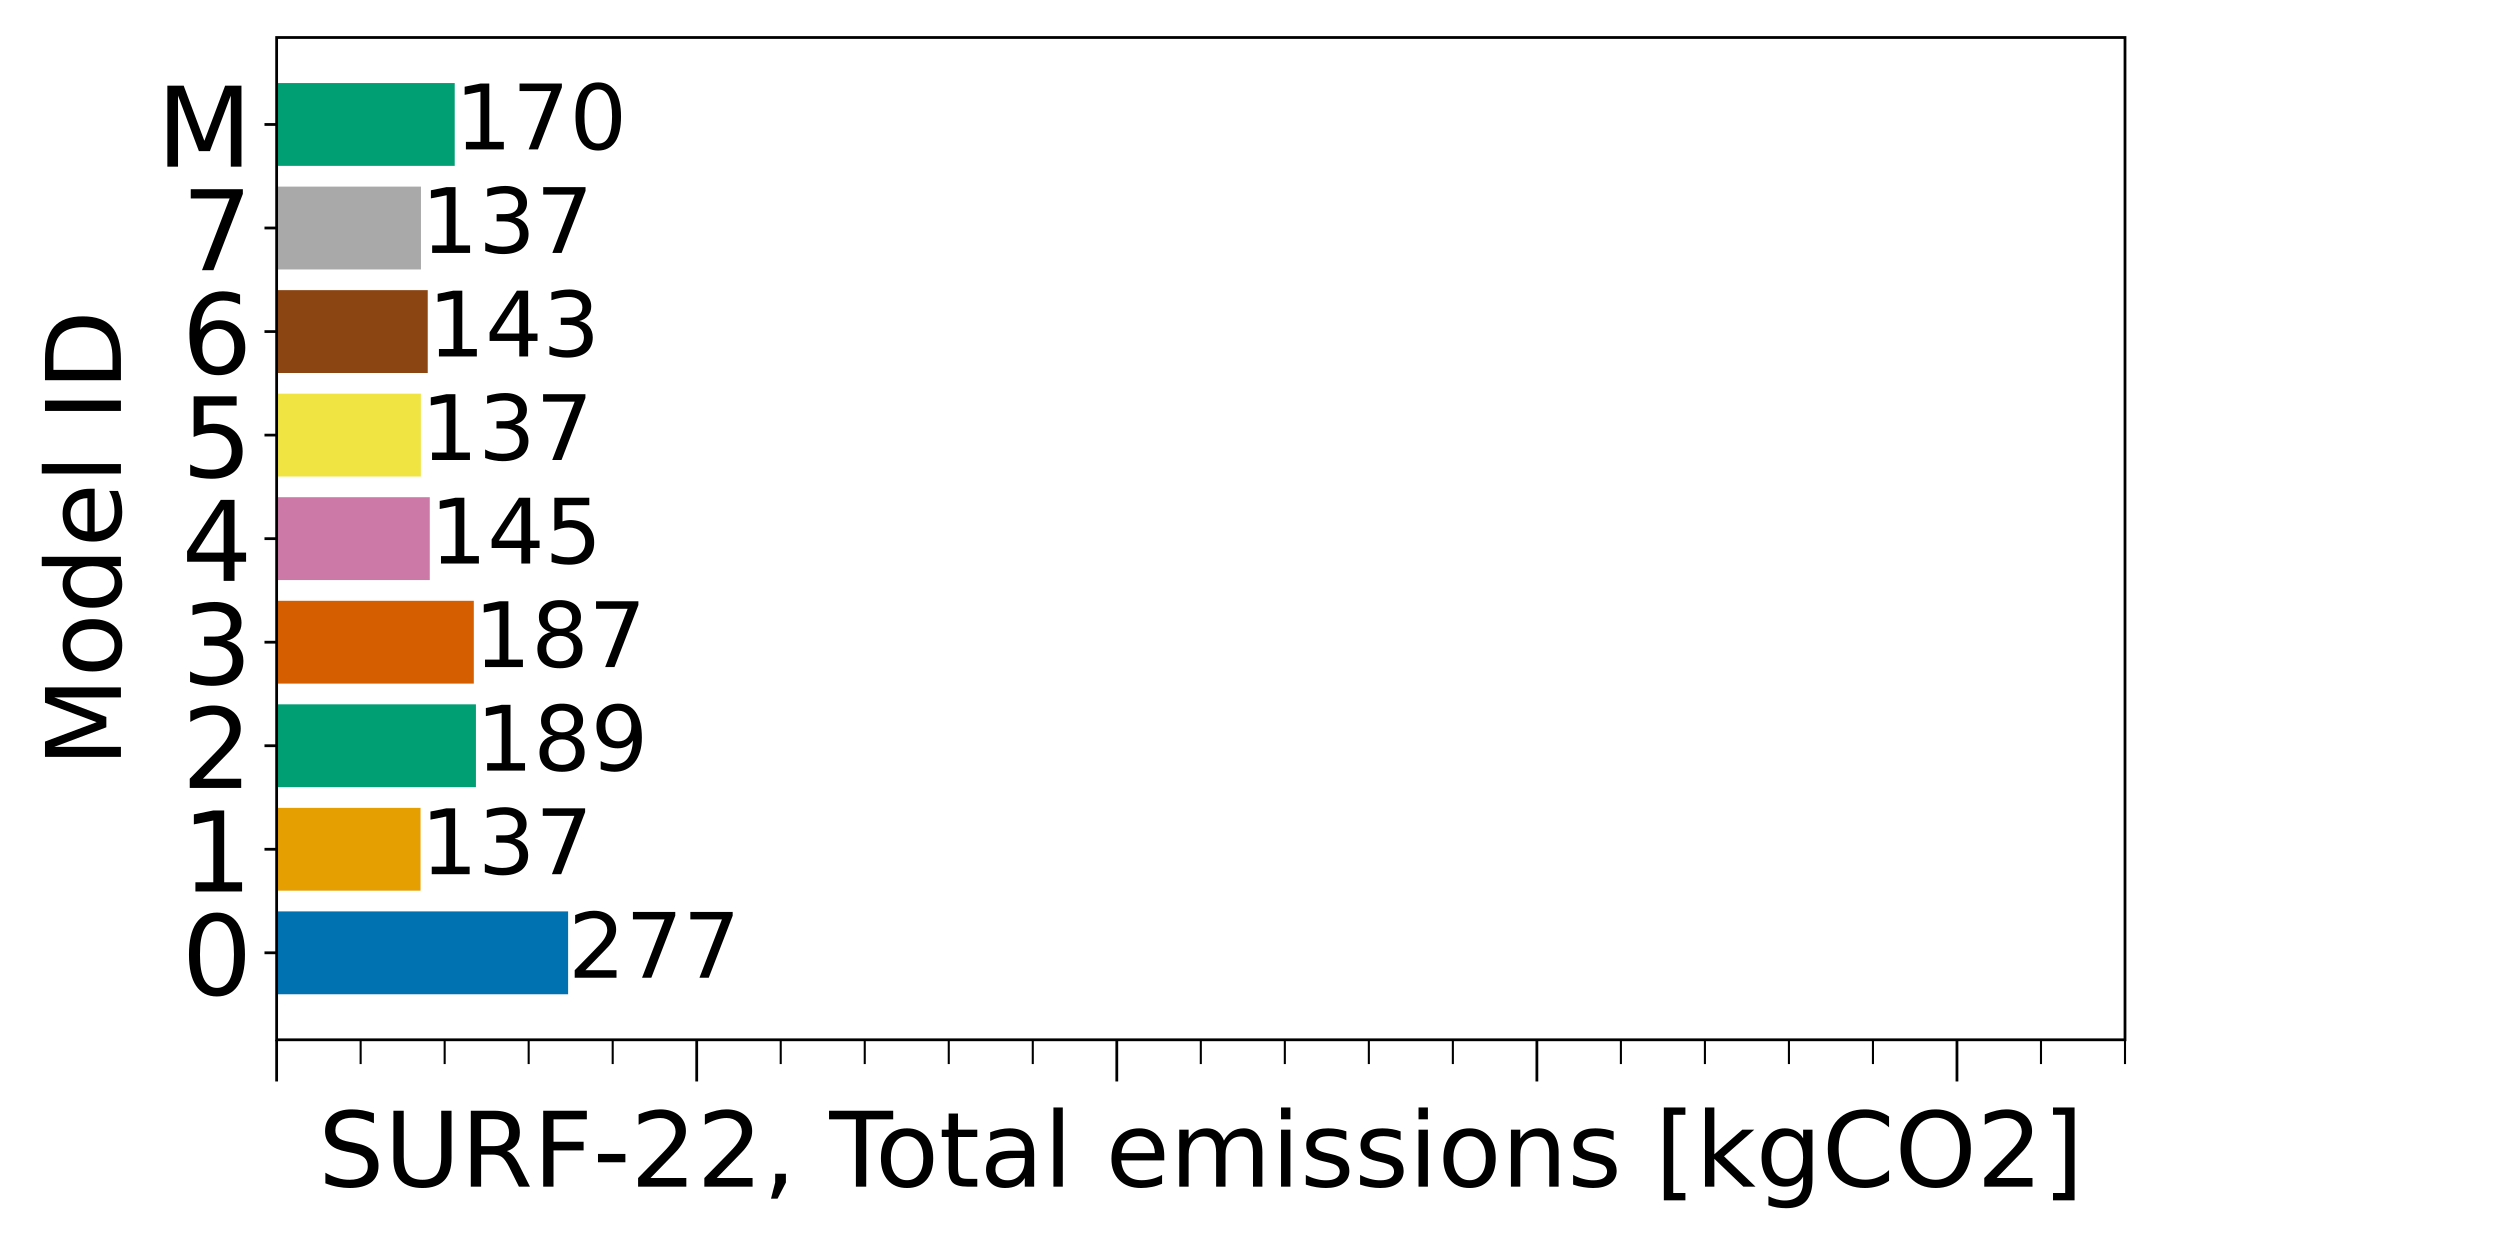 <svg xmlns="http://www.w3.org/2000/svg" xmlns:xlink="http://www.w3.org/1999/xlink" width="960" height="480" viewBox="0 0 720 360"><path d="M0 360h720V0H0z" fill="#fff"/><path d="M79.67 299.46H612V10.8H79.67z" fill="#fff"/><clipPath id="a"><path transform="matrix(1 0 0 -1 0 360)" d="M79.67 60.54H612V349.2H79.67z"/></clipPath><g clip-path="url(#a)"><path d="M79.67 286.34h83.945v-23.857H79.67z" fill="#0072b2"/></g><clipPath id="b"><path transform="matrix(1 0 0 -1 0 360)" d="M79.67 60.54H612V349.2H79.67z"/></clipPath><g clip-path="url(#b)"><path d="M79.67 256.519h41.446v-23.856H79.67z" fill="#e69f00"/></g><clipPath id="c"><path transform="matrix(1 0 0 -1 0 360)" d="M79.67 60.54H612V349.2H79.67z"/></clipPath><g clip-path="url(#c)"><path d="M79.67 226.699h57.398v-23.857H79.67z" fill="#009e73"/></g><clipPath id="d"><path transform="matrix(1 0 0 -1 0 360)" d="M79.67 60.54H612V349.2H79.67z"/></clipPath><g clip-path="url(#d)"><path d="M79.67 196.878h56.787v-23.856H79.67z" fill="#d55e00"/></g><clipPath id="e"><path transform="matrix(1 0 0 -1 0 360)" d="M79.67 60.54H612V349.2H79.67z"/></clipPath><g clip-path="url(#e)"><path d="M79.67 167.058h44.108v-23.856H79.67z" fill="#cc79a7"/></g><clipPath id="f"><path transform="matrix(1 0 0 -1 0 360)" d="M79.67 60.54H612V349.2H79.67z"/></clipPath><g clip-path="url(#f)"><path d="M79.67 137.238h41.534v-23.856H79.67z" fill="#f0e442"/></g><clipPath id="g"><path transform="matrix(1 0 0 -1 0 360)" d="M79.67 60.54H612V349.2H79.67z"/></clipPath><g clip-path="url(#g)"><path d="M79.67 107.418h43.518V83.56H79.67z" fill="#8b4513"/></g><clipPath id="h"><path transform="matrix(1 0 0 -1 0 360)" d="M79.67 60.54H612V349.2H79.67z"/></clipPath><g clip-path="url(#h)"><path d="M79.67 77.597h41.567V53.741H79.67z" fill="#a9a9a9"/></g><clipPath id="i"><path transform="matrix(1 0 0 -1 0 360)" d="M79.67 60.54H612V349.2H79.67z"/></clipPath><g clip-path="url(#i)"><clipPath id="j"><path transform="matrix(1 0 0 -1 0 360)" d="M79.67 312.223h51.288v23.856H79.67z"/></clipPath><g clip-path="url(#j)"><path d="M72 72h72V0H72zM36 36l72-72M42 42l72-72M48 48l72-72M54 54l72-72M60 60l72-72M66 66l72-72M72 72l72-72M78 78l72-72M84 84l72-72M90 90l72-72M96 96l72-72m-66 78 72-72m-66 78 72-72" fill="#009e73"/><path fill="none" d="m36 36 72-72M42 42l72-72M48 48l72-72M54 54l72-72M60 60l72-72M66 66l72-72M72 72l72-72M78 78l72-72M84 84l72-72M90 90l72-72M96 96l72-72m-66 78 72-72m-66 78 72-72"/></g></g><path stroke-width=".8" stroke-linejoin="round" fill="none" stroke="#000" d="M79.67 299.46v12M200.654 299.46v12M321.638 299.46v12M442.622 299.46v12M563.606 299.46v12"/><path stroke-width=".6" stroke-linejoin="round" fill="none" stroke="#000" d="M103.867 299.46v7M128.064 299.46v7M152.26 299.46v7M176.457 299.46v7M224.85 299.46v7M249.048 299.46v7M273.245 299.46v7M297.441 299.46v7M345.835 299.46v7M370.032 299.46v7M394.229 299.46v7M418.425 299.46v7M466.82 299.46v7M491.016 299.46v7M515.213 299.46v7M539.41 299.46v7M587.803 299.46v7M612 299.46v7"/><symbol id="k"><path transform="matrix(.001 0 0 .001 -.066 .013)" d="M535 705v-96c-38 18-73 31-106 40-34 8-66 13-96 13-54 0-96-11-125-31-29-21-43-51-43-89 0-32 9-57 29-73 19-17 56-30 110-40l60-12c73-14 127-39 162-74 35-36 53-83 53-142 0-71-24-124-71-160-48-36-117-54-208-54-35 0-72 4-111 11S110 16 69 32v102c40-23 79-40 117-51 38-12 76-17 114-17 56 0 99 11 130 33 30 22 46 53 46 95 0 36-11 64-33 84s-58 35-108 45l-60 12c-74 14-127 37-160 69-33 31-49 74-49 130 0 64 22 115 68 152 45 37 108 56 188 56 34 0 68-3 104-9 35-6 71-16 109-28z"/></symbol><symbol id="l"><path transform="matrix(.001 0 0 .001 -.087 .013)" d="M87 729h99V286c0-78 14-135 42-169s74-51 138-51c63 0 109 17 137 51s43 91 43 169v443h99V274c0-96-24-167-71-215S458-13 366-13 204 11 157 59 87 178 87 274v455z"/></symbol><symbol id="m"><path transform="translate(-.098) scale(.001)" d="M444 342c21-8 42-23 62-46 20-24 40-56 60-97L666 0H560l-93 187c-24 48-48 81-70 97-23 16-54 24-93 24H197V0H98v729h223c83 0 145-18 186-52 41-35 62-88 62-158 0-46-11-85-32-115-22-30-53-51-93-62zM197 648V389h124c47 0 83 11 107 33s37 54 37 97c0 42-13 74-37 96s-60 33-107 33H197z"/></symbol><symbol id="n"><path transform="translate(-.098) scale(.001)" d="M98 729h419v-83H197V431h289v-83H197V0H98v729z"/></symbol><symbol id="o"><path transform="matrix(.001 0 0 .001 -.049 -.234)" d="M49 314h263v-80H49v80z"/></symbol><symbol id="p"><path transform="translate(-.073) scale(.001)" d="M192 83h344V0H73v83c37 38 88 90 153 156 64 65 105 107 122 126 32 35 54 65 66 90 12 24 19 49 19 73 0 38-14 70-41 94s-62 37-106 37c-31 0-64-6-98-16-34-11-71-27-110-49v100c40 16 77 28 111 36s66 12 95 12c75 0 135-19 180-57s68-88 68-151c0-30-6-59-17-85-11-27-31-59-61-95-8-10-34-37-78-82S271 164 192 83z"/></symbol><symbol id="q"><path transform="matrix(.001 0 0 .001 -.077 .115)" d="M117 124h103V40l-80-155H77l40 155v84z"/></symbol><symbol id="s"><path transform="translate(.002) scale(.001)" d="M-2 729h616v-83H355V0h-99v646H-2v83z"/></symbol><symbol id="t"><path transform="matrix(.001 0 0 .001 -.055 .013)" d="M306 484c-48 0-86-19-114-57s-42-89-42-154c0-66 13-117 41-155s66-56 115-56c48 0 86 18 114 56s42 89 42 155c0 64-14 116-42 154s-66 57-114 57zm0 76c78 0 139-26 184-76 44-51 67-121 67-211s-23-160-67-210c-45-51-106-76-184-76-79 0-141 25-185 76-44 50-66 120-66 210s22 160 66 211c44 50 106 76 185 76z"/></symbol><symbol id="u"><path transform="translate(-.027) scale(.001)" d="M183 702V547h185v-70H183V180c0-45 6-74 18-86 12-13 37-19 75-19h92V0h-92c-70 0-118 13-144 39s-39 73-39 141v297H27v70h66v155h90z"/></symbol><symbol id="v"><path transform="matrix(.001 0 0 .001 -.06 .013)" d="M343 275c-73 0-123-9-151-25-28-17-42-45-42-85 0-32 10-58 31-76 21-19 50-28 86-28 50 0 90 17 120 53 30 35 45 82 45 141v20h-89zm179 37V0h-90v83c-21-34-47-58-77-73s-68-23-112-23c-56 0-101 15-134 46s-49 73-49 126c0 61 20 107 62 139 41 31 102 47 184 47h126v9c0 41-14 73-41 96-27 22-65 34-114 34-32 0-62-4-92-12s-58-19-85-33v83c32 12 64 22 95 28s61 10 91 10c79 0 138-21 177-62s59-103 59-186z"/></symbol><symbol id="w"><path transform="translate(-.094) scale(.001)" d="M94 760h90V0H94v760z"/></symbol><symbol id="x"><path transform="matrix(.001 0 0 .001 -.055 .013)" d="M562 296v-44H149c4-62 22-110 56-142 33-32 79-48 139-48 34 0 68 4 100 12s65 21 97 39V28c-32-14-65-25-99-31s-69-10-103-10c-88 0-157 25-208 75S55 181 55 268c0 89 24 160 72 213 48 52 114 79 196 79 74 0 132-24 175-71 42-48 64-112 64-193zm-90 26c-1 49-15 88-41 118-27 29-63 44-107 44-50 0-90-15-120-43s-48-68-52-119h320z"/></symbol><symbol id="y"><path transform="translate(-.091) scale(.001)" d="M520 442c22 40 49 69 80 89 31 19 68 29 111 29 56 0 100-20 131-60s47-97 47-170V0h-90v327c0 52-10 91-28 117-19 25-47 38-85 38-47 0-84-16-111-47s-40-73-40-126V0h-90v327c0 52-10 91-28 117-19 25-48 38-86 38-46 0-83-16-110-47s-40-73-40-126V0H91v547h90v-85c20 33 45 58 74 74 28 16 62 24 102 24s73-10 101-30 48-50 62-88z"/></symbol><symbol id="z"><path transform="translate(-.094) scale(.001)" d="M94 547h90V0H94v547zm0 213h90V646H94v114z"/></symbol><symbol id="A"><path transform="matrix(.001 0 0 .001 -.054 .013)" d="M443 531v-85c-26 12-52 22-79 29-28 6-56 10-85 10-45 0-79-7-101-21s-33-34-33-61c0-21 8-37 24-49s48-24 96-34l31-7c64-14 109-34 136-58 26-25 40-60 40-104 0-51-20-91-60-120-40-30-96-44-166-44-30 0-60 3-92 8S89 8 54 20v93c33-18 66-31 98-39 32-9 64-13 96-13 42 0 75 7 98 21 22 14 34 35 34 62 0 24-9 43-25 56s-52 26-108 38l-31 7c-56 12-97 30-121 54-25 24-37 57-37 100 0 51 18 91 54 119s88 42 156 42c33 0 64-3 94-8 29-5 56-12 81-21z"/></symbol><symbol id="B"><path transform="translate(-.091) scale(.001)" d="M549 330V0h-90v327c0 52-11 90-31 116s-50 39-90 39c-49 0-87-16-115-47s-42-73-42-126V0H91v547h90v-85c21 32 46 57 76 73 29 16 63 25 101 25 62 0 110-20 142-59s49-96 49-171z"/></symbol><symbol id="C"><path transform="matrix(.001 0 0 .001 -.086 .131)" d="M86 760h207v-70H176V-61h117v-70H86v891z"/></symbol><symbol id="D"><path transform="translate(-.091) scale(.001)" d="M91 760h90V311l268 236h115L274 291 576 0H459L181 267V0H91v760z"/></symbol><symbol id="E"><path transform="matrix(.001 0 0 .001 -.055 .207)" d="M454 280c0 64-14 115-40 151-27 36-65 54-113 54s-86-18-113-54-40-87-40-151c0-65 13-115 40-151s65-54 113-54 86 18 113 54c26 36 40 86 40 151zm90-212c0-92-21-161-62-207-42-45-105-68-190-68-32 0-61 3-89 7-28 5-56 12-82 22v87c26-14 52-24 78-31s52-11 79-11c58 0 102 16 132 46 29 31 44 77 44 139v44c-19-32-43-56-72-72S319 0 279 0c-68 0-122 25-163 76S55 195 55 280c0 84 20 152 61 203s95 77 163 77c40 0 74-8 103-24s53-40 72-72v83h90V68z"/></symbol><symbol id="F"><path transform="matrix(.001 0 0 .001 -.056 .013)" d="M644 673V569c-34 30-69 53-107 69-38 15-77 23-119 23-84 0-148-26-192-77s-66-124-66-220 22-170 66-221 108-76 192-76c42 0 81 7 119 23 38 15 73 38 107 69V56c-35-24-72-41-110-52s-79-17-122-17C302-13 215 20 151 87S56 246 56 364c0 117 31 209 95 277 64 67 151 101 261 101 44 0 85-6 123-17 38-12 75-29 109-52z"/></symbol><symbol id="G"><path transform="matrix(.001 0 0 .001 -.056 .013)" d="M394 662c-72 0-129-27-171-80-42-54-63-126-63-218s21-165 63-218c42-54 99-80 171-80 71 0 128 26 170 80 42 53 63 126 63 218s-21 164-63 218c-42 53-99 80-170 80zm0 80c102 0 183-35 245-103 61-68 92-160 92-275 0-116-31-207-92-275C577 21 496-13 394-13 291-13 209 21 148 89c-62 68-92 159-92 275 0 115 30 207 92 275 61 68 143 103 246 103z"/></symbol><symbol id="H"><path transform="matrix(.001 0 0 .001 -.097 .131)" d="M304 760v-891H97v70h117v751H97v70h207z"/></symbol><use xlink:href="#k" transform="matrix(30 0 0 -30 93.62 342.147)"/><use xlink:href="#l" transform="matrix(30 0 0 -30 113.3 342.147)"/><use xlink:href="#m" transform="matrix(30 0 0 -30 135.59 341.757)"/><use xlink:href="#n" transform="matrix(30 0 0 -30 156.44 341.757)"/><use xlink:href="#o" transform="matrix(30 0 0 -30 172.22 334.737)"/><use xlink:href="#p" transform="matrix(30 0 0 -30 183.77 341.757)"/><use xlink:href="#p" transform="matrix(30 0 0 -30 202.85 341.757)"/><use xlink:href="#q" transform="matrix(30 0 0 -30 222.05 345.207)"/><use xlink:href="#r" transform="matrix(30 0 0 -30 229.28 341.757)"/><use xlink:href="#s" transform="matrix(30 0 0 -30 238.76 341.757)"/><use xlink:href="#t" transform="matrix(30 0 0 -30 253.706 342.147)"/><use xlink:href="#u" transform="matrix(30 0 0 -30 271.226 341.757)"/><use xlink:href="#v" transform="matrix(30 0 0 -30 283.976 342.147)"/><use xlink:href="#w" transform="matrix(30 0 0 -30 303.386 341.757)"/><use xlink:href="#r" transform="matrix(30 0 0 -30 308.906 341.757)"/><use xlink:href="#x" transform="matrix(30 0 0 -30 320.096 342.147)"/><use xlink:href="#y" transform="matrix(30 0 0 -30 339.626 341.757)"/><use xlink:href="#z" transform="matrix(30 0 0 -30 368.936 341.757)"/><use xlink:href="#A" transform="matrix(30 0 0 -30 376.076 342.147)"/><use xlink:href="#A" transform="matrix(30 0 0 -30 391.706 342.147)"/><use xlink:href="#z" transform="matrix(30 0 0 -30 408.536 341.757)"/><use xlink:href="#t" transform="matrix(30 0 0 -30 415.706 342.147)"/><use xlink:href="#B" transform="matrix(30 0 0 -30 435.146 341.757)"/><use xlink:href="#A" transform="matrix(30 0 0 -30 453.056 342.147)"/><use xlink:href="#r" transform="matrix(30 0 0 -30 467.066 341.757)"/><use xlink:href="#C" transform="matrix(30 0 0 -30 479.186 345.687)"/><use xlink:href="#D" transform="matrix(30 0 0 -30 491.036 341.757)"/><use xlink:href="#E" transform="matrix(30 0 0 -30 507.326 347.967)"/><use xlink:href="#F" transform="matrix(30 0 0 -30 526.406 342.147)"/><use xlink:href="#G" transform="matrix(30 0 0 -30 547.346 342.147)"/><use xlink:href="#p" transform="matrix(30 0 0 -30 571.466 341.757)"/><use xlink:href="#H" transform="matrix(30 0 0 -30 591.266 345.687)"/><path stroke-width=".8" stroke-linejoin="round" fill="none" stroke="#000" d="M79.67 274.411h-3.5"/><symbol id="I"><path transform="matrix(.001 0 0 .001 -.066 .013)" d="M318 664c-51 0-89-25-115-75s-38-125-38-225 12-175 38-225 64-75 115-75 89 25 115 75c25 50 38 125 38 225s-13 175-38 225c-26 50-64 75-115 75zm0 78c81 0 143-33 187-97 43-65 65-159 65-281 0-123-22-217-65-281-44-64-106-96-188-96S173 19 130 83 66 241 66 364c0 122 21 216 64 281 43 64 106 97 188 97z"/></symbol><use xlink:href="#I" transform="matrix(32 0 0 -32 54.423 286.983)"/><path stroke-width=".8" stroke-linejoin="round" fill="none" stroke="#000" d="M79.67 244.59h-3.5"/><symbol id="J"><path transform="translate(-.11) scale(.001)" d="M124 83h161v556l-175-35v90l174 35h99V83h161V0H124v83z"/></symbol><use xlink:href="#J" transform="matrix(32 0 0 -32 55.83 256.747)"/><path stroke-width=".8" stroke-linejoin="round" fill="none" stroke="#000" d="M79.67 214.77h-3.5"/><use xlink:href="#p" transform="matrix(32 0 0 -32 54.647 226.927)"/><path stroke-width=".8" stroke-linejoin="round" fill="none" stroke="#000" d="M79.67 184.95h-3.5"/><symbol id="K"><path transform="matrix(.001 0 0 .001 -.076 .013)" d="M406 393c47-10 84-31 110-63s40-72 40-118c0-72-25-128-74-167-50-39-120-58-211-58-31 0-63 3-95 9-32 5-66 14-100 26v95c27-16 57-28 90-36 32-8 66-12 102-12 62 0 109 12 141 36s49 60 49 107c0 42-15 76-45 100s-72 37-126 37h-85v81h89c48 0 85 9 111 29 26 19 39 47 39 84s-14 66-40 86c-27 20-65 30-114 30-27 0-56-3-87-9s-65-15-102-27v88c37 10 72 18 105 23 32 5 63 8 93 8 74 0 133-17 177-51s66-80 66-138c0-40-12-74-35-102s-56-48-98-58z"/></symbol><use xlink:href="#K" transform="matrix(32 0 0 -32 54.743 197.522)"/><path stroke-width=".8" stroke-linejoin="round" fill="none" stroke="#000" d="M79.67 155.13h-3.5"/><symbol id="L"><path transform="translate(-.049) scale(.001)" d="M378 643 129 254h249v389zm-26 86h124V254h104v-82H476V0h-98v172H49v95l303 462z"/></symbol><use xlink:href="#L" transform="matrix(32 0 0 -32 53.879 167.286)"/><path stroke-width=".8" stroke-linejoin="round" fill="none" stroke="#000" d="M79.67 125.31h-3.5"/><symbol id="M"><path transform="matrix(.001 0 0 .001 -.077 .013)" d="M108 729h387v-83H198V467c14 5 29 9 43 11s29 4 43 4c81 0 145-23 193-67 48-45 72-105 72-181 0-79-25-140-74-183S357-13 269-13c-31 0-62 3-94 7-32 5-64 12-98 23v99c29-16 59-28 91-36 31-8 64-11 99-11 56 0 101 14 134 44 32 30 49 70 49 121 0 50-17 90-49 120-33 30-78 45-134 45-26 0-53-3-79-9s-53-15-80-27v366z"/></symbol><use xlink:href="#M" transform="matrix(32 0 0 -32 54.775 137.882)"/><path stroke-width=".8" stroke-linejoin="round" fill="none" stroke="#000" d="M79.67 95.49h-3.5"/><symbol id="N"><path transform="matrix(.001 0 0 .001 -.07 .013)" d="M330 404c-44 0-79-16-105-46s-39-72-39-124c0-53 13-95 39-125s61-45 105-45 79 15 105 45 39 72 39 125c0 52-13 94-39 124s-61 46-105 46zm196 309v-90c-25 12-50 21-75 27-26 6-51 9-75 9-66 0-116-22-150-66s-54-111-58-199c19 28 43 50 72 65s61 23 96 23c73 0 131-23 173-67s64-105 64-181c0-75-23-135-67-180S403-13 330-13c-84 0-149 32-193 96-45 64-67 158-67 281 0 115 27 207 82 275 54 68 128 103 220 103 24 0 49-3 75-7 25-5 51-12 79-22z"/></symbol><use xlink:href="#N" transform="matrix(32 0 0 -32 54.55 108.062)"/><path stroke-width=".8" stroke-linejoin="round" fill="none" stroke="#000" d="M79.67 65.67h-3.5"/><symbol id="O"><path transform="translate(-.082) scale(.001)" d="M82 729h469v-42L286 0H183l249 646H82v83z"/></symbol><use xlink:href="#O" transform="matrix(32 0 0 -32 54.935 77.826)"/><path stroke-width=".8" stroke-linejoin="round" fill="none" stroke="#000" d="M79.67 35.849h-3.5"/><symbol id="P"><path transform="translate(-.098) scale(.001)" d="M98 729h147l186-496 187 496h147V0h-96v640L481 140h-99L194 640V0H98v729z"/></symbol><use xlink:href="#P" transform="matrix(32 0 0 -32 48.197 48.005)"/><symbol id="Q"><path transform="matrix(.001 0 0 .001 -.055 .013)" d="M454 464v296h90V0h-90v82c-19-33-43-57-72-72s-63-23-103-23c-66 0-120 26-162 78S55 187 55 273s20 155 62 208c42 52 96 79 162 79 40 0 74-8 103-24s53-40 72-72zM148 273c0-66 13-118 40-156s64-56 112-56 85 18 113 56c27 38 41 90 41 156s-14 117-41 155c-28 38-65 57-113 57s-85-19-112-57-40-89-40-155z"/></symbol><symbol id="R"><path transform="translate(-.098) scale(.001)" d="M98 729h99V0H98v729z"/></symbol><symbol id="S"><path transform="translate(-.098) scale(.001)" d="M197 648V81h119c100 0 174 22 221 68 46 46 70 118 70 216s-24 169-70 215c-47 45-121 68-221 68H197zm-99 81h203c141 0 245-30 311-88 66-59 99-151 99-276 0-126-34-218-100-277S441 0 301 0H98v729z"/></symbol><use xlink:href="#P" transform="matrix(0 -30 -30 0 34.826 217.98)"/><use xlink:href="#t" transform="matrix(0 -30 -30 0 35.216 193.38)"/><use xlink:href="#Q" transform="matrix(0 -30 -30 0 35.216 175.02)"/><use xlink:href="#x" transform="matrix(0 -30 -30 0 35.216 155.97)"/><use xlink:href="#w" transform="matrix(0 -30 -30 0 34.826 136.35)"/><use xlink:href="#r" transform="scale(30) rotate(-90 2.76 1.6)"/><use xlink:href="#R" transform="matrix(0 -30 -30 0 34.826 118.35)"/><use xlink:href="#S" transform="matrix(0 -30 -30 0 34.826 109.5)"/><path stroke-width=".8" stroke-linecap="square" stroke-miterlimit="10" fill="none" stroke="#000" d="M79.67 299.46V10.8M612 299.46V10.8M79.67 299.46H612M79.67 10.8H612"/><use xlink:href="#p" transform="matrix(26 0 0 -26 165.513 281.583)"/><use xlink:href="#O" transform="matrix(26 0 0 -26 182.283 281.583)"/><use xlink:href="#O" transform="matrix(26 0 0 -26 198.819 281.583)"/><use xlink:href="#J" transform="matrix(26 0 0 -26 123.976 251.763)"/><use xlink:href="#K" transform="matrix(26 0 0 -26 139.628 252.1)"/><use xlink:href="#O" transform="matrix(26 0 0 -26 156.32 251.763)"/><symbol id="T"><path transform="matrix(.001 0 0 .001 -.068 .013)" d="M318 346c-47 0-84-13-111-38s-40-59-40-103 13-79 40-104 64-37 111-37c46 0 83 12 110 38 27 25 41 59 41 103s-14 78-40 103c-27 25-64 38-111 38zm-99 42c-42 10-75 30-99 59s-35 64-35 106c0 58 20 104 62 138 41 34 98 51 171 51 72 0 129-17 171-51 41-34 62-80 62-138 0-42-12-77-36-106s-56-49-98-59c47-11 84-33 111-65 26-32 40-72 40-118 0-71-22-125-65-162-44-38-106-56-186-56S175 5 132 43c-43 37-64 91-64 162 0 46 13 86 40 118 26 32 63 54 111 65zm-36 156c0-38 11-68 35-89s57-31 100-31c42 0 75 10 99 31s36 51 36 89-12 67-36 88-57 32-99 32c-43 0-76-11-100-32s-35-50-35-88z"/></symbol><symbol id="U"><path transform="matrix(.001 0 0 .001 -.063 .013)" d="M110 15v90c24-12 49-21 75-27 25-6 50-9 75-9 64 0 114 21 148 65s54 110 60 200c-20-28-44-50-72-65-29-15-61-22-96-22-74 0-132 22-174 66S63 417 63 494c0 74 22 134 66 180 44 45 103 68 177 68 84 0 149-33 193-97 44-65 67-159 67-281 0-116-28-207-82-275C429 21 356-13 264-13c-25 0-50 3-75 7-26 4-52 11-79 21zm196 309c44 0 79 15 105 45s39 72 39 125c0 52-13 94-39 124s-61 46-105 46-79-16-105-46-39-72-39-124c0-53 13-95 39-125s61-45 105-45z"/></symbol><use xlink:href="#J" transform="matrix(26 0 0 -26 139.928 221.942)"/><use xlink:href="#T" transform="matrix(26 0 0 -26 155.372 222.28)"/><use xlink:href="#U" transform="matrix(26 0 0 -26 171.778 222.28)"/><use xlink:href="#J" transform="matrix(26 0 0 -26 139.317 192.122)"/><use xlink:href="#T" transform="matrix(26 0 0 -26 154.76 192.46)"/><use xlink:href="#O" transform="matrix(26 0 0 -26 171.66 192.122)"/><use xlink:href="#J" transform="matrix(26 0 0 -26 126.638 162.302)"/><use xlink:href="#L" transform="matrix(26 0 0 -26 141.588 162.302)"/><use xlink:href="#M" transform="matrix(26 0 0 -26 158.852 162.64)"/><use xlink:href="#J" transform="matrix(26 0 0 -26 124.064 132.482)"/><use xlink:href="#K" transform="matrix(26 0 0 -26 139.716 132.82)"/><use xlink:href="#O" transform="matrix(26 0 0 -26 156.408 132.482)"/><use xlink:href="#J" transform="matrix(26 0 0 -26 126.048 102.661)"/><use xlink:href="#L" transform="matrix(26 0 0 -26 140.998 102.661)"/><use xlink:href="#K" transform="matrix(26 0 0 -26 158.236 103)"/><use xlink:href="#J" transform="matrix(26 0 0 -26 124.097 72.841)"/><use xlink:href="#K" transform="matrix(26 0 0 -26 139.75 73.18)"/><use xlink:href="#O" transform="matrix(26 0 0 -26 156.441 72.841)"/><use xlink:href="#J" transform="matrix(26 0 0 -26 133.818 43.02)"/><use xlink:href="#O" transform="matrix(26 0 0 -26 149.626 43.02)"/><use xlink:href="#I" transform="matrix(26 0 0 -26 165.746 43.359)"/></svg>